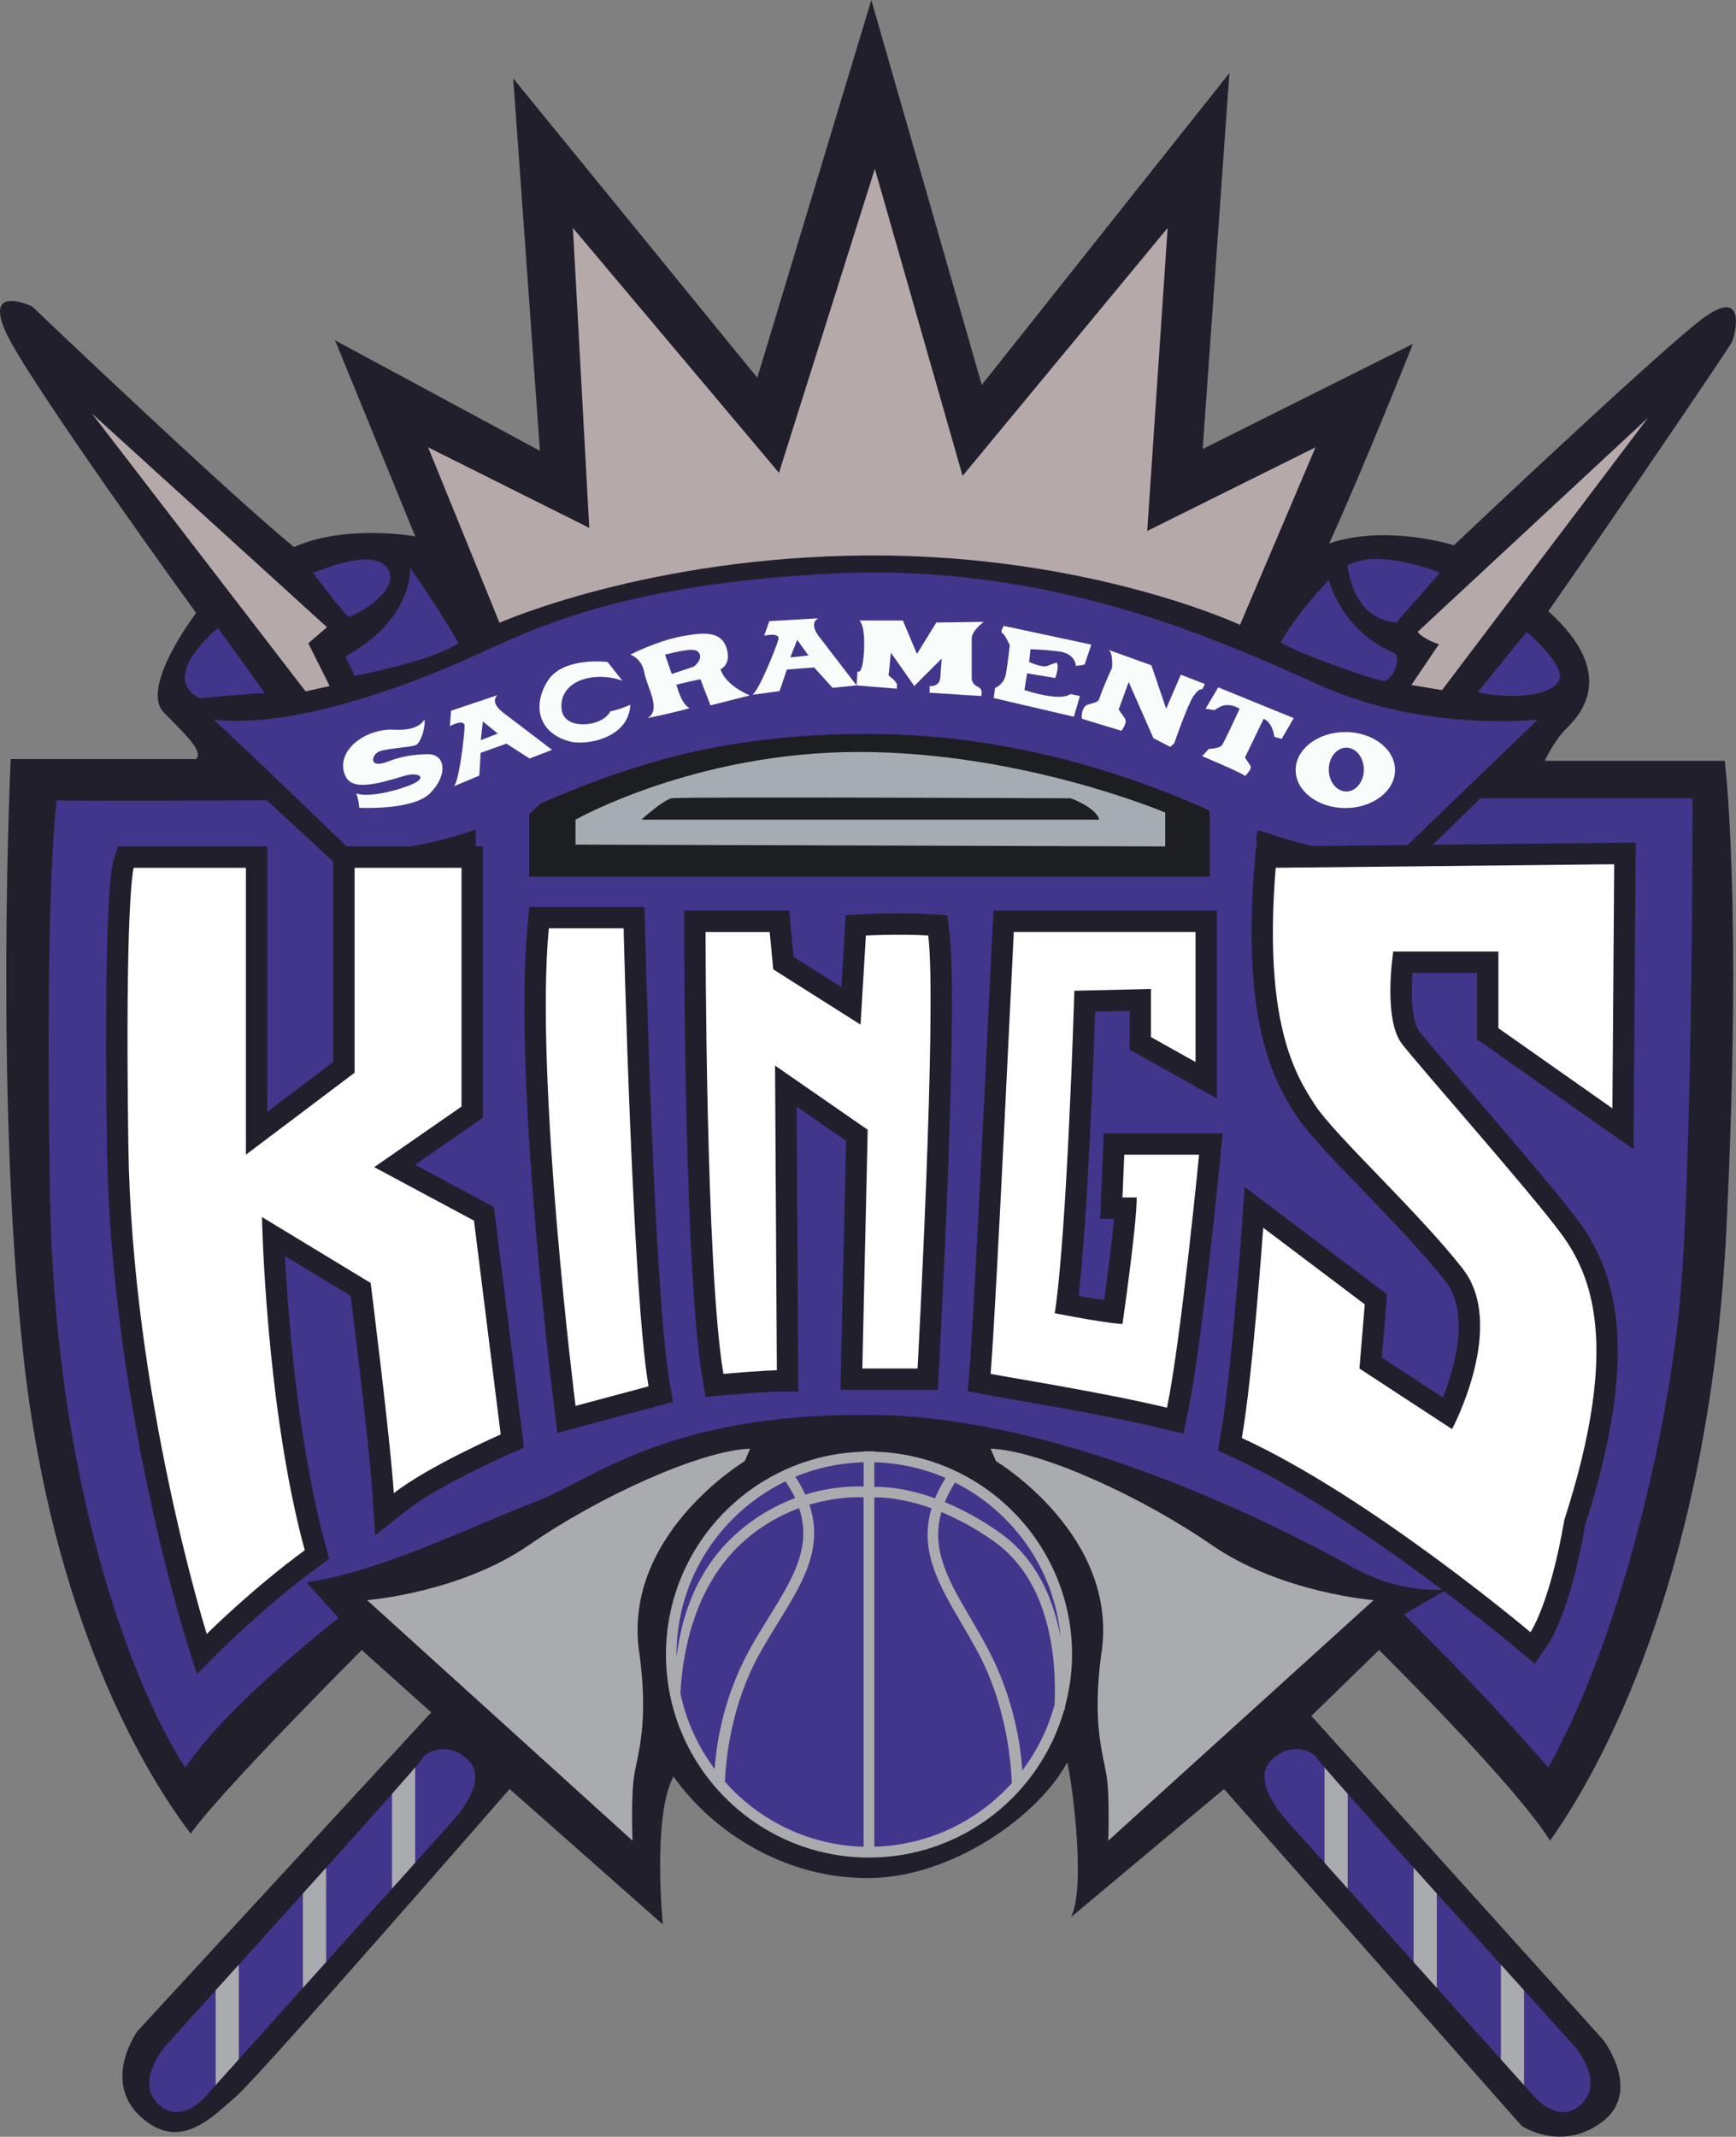 <?xml version="1.0" encoding="UTF-8" standalone="no"?>
<!DOCTYPE svg PUBLIC "-//W3C//DTD SVG 1.1//EN" "http://www.w3.org/Graphics/SVG/1.1/DTD/svg11.dtd">
<svg width="100%" height="100%" viewBox="0 0 8353 10280" version="1.1" xmlns="http://www.w3.org/2000/svg" xmlns:xlink="http://www.w3.org/1999/xlink" xml:space="preserve" xmlns:serif="http://www.serif.com/" style="fill-rule:evenodd;clip-rule:evenodd;stroke-linejoin:round;stroke-miterlimit:1.414;">
    <rect x="0" y="0" width="8353" height="10280" fill="#808080" stroke="none"/>
    <g transform="matrix(1,0,0,1,-20644.6,-2407.24)">
        <g transform="matrix(88.235,0,0,88.235,0,0)">
            <g>
                <path d="M244.663,68.671L234.559,68.671C234.559,68.671 233.685,86.741 235.24,101.12C236.795,115.499 241.846,123.951 244.372,127.255C246.024,124.923 253.699,117.248 253.699,117.248L257.488,120.648L241.457,138.039C241.457,138.039 239.514,140.759 241.651,142.702C243.789,144.644 245.537,142.702 246.8,141.634C248.063,140.565 261.762,124.825 261.762,124.825L270.117,132.209C270.117,132.209 269.534,126.283 270.7,124.146C272.838,127.158 276.724,129.684 281.29,129.684C285.856,129.684 290.618,126.284 292.172,123.369C292.56,125.118 293.143,130.461 292.366,131.821L300.721,124.826L316.947,143.188C316.947,143.188 319.084,144.645 321.319,142.994C323.554,141.343 321.416,138.525 321.416,138.525L305.483,120.842L309.175,117.247C309.175,117.247 316.558,124.534 318.502,127.643C321.806,122.979 327.246,112.195 328.121,94.221C328.995,76.248 328.024,68.767 328.024,68.767L318.212,68.767C318.212,68.767 318.697,67.699 319.377,67.018C320.057,66.338 322.292,64.104 318.406,60.607C321.806,55.75 328.218,46.324 328.412,45.936C328.607,45.548 329.287,42.73 326.664,44.77C324.041,46.811 313.257,57.011 313.257,57.011C313.257,57.011 309.565,55.845 306.456,56.914C308.399,52.639 311.022,46.033 311.022,46.033L299.558,51.765L301.015,31.265L287.511,48.267L281.488,27.282L275.27,47.879L261.96,31.557L263.417,51.863L252.245,45.839L256.617,56.526C256.617,56.526 252.827,55.846 250.01,57.109C246.416,54.194 235.728,43.993 235.728,43.993C235.728,43.993 233.105,42.73 234.271,45.353C235.437,47.976 244.667,60.704 244.667,60.704C244.667,60.704 241.559,64.785 242.918,66.144C244.274,67.505 245.052,68.281 244.663,68.671Z" style="fill:rgb(33,31,44);fill-rule:nonzero;"/>
                <path d="M237.069,70.916C237.236,70.972 248.528,70.916 248.528,70.916L260.694,67.894L283.331,63.328L313.06,70.808L326.273,70.808C326.273,70.808 326.272,90.628 325.593,98.109C324.913,105.589 322.29,116.666 318.404,123.66C314.809,119.483 310.534,115.306 310.534,115.306L312.866,113.946C312.866,113.946 310.437,114.238 307.814,112.78C305.19,111.323 292.756,104.521 281.485,104.425C270.215,104.328 266.232,108.02 263.123,109.186C260.014,110.352 254.768,112.975 250.687,113.558L252.436,115.501C252.436,115.501 246.315,120.261 244.081,123.661C241.749,120.164 236.988,109.381 236.697,92.379C236.405,75.374 237.069,70.916 237.069,70.916Z" style="fill:rgb(65,54,140);fill-rule:nonzero;"/>
                <path d="M248.528,70.916L252.824,74.889L259.916,74.889L259.916,71.779L250.589,70.419L248.528,70.916Z" style="fill:rgb(33,31,44);fill-rule:nonzero;"/>
                <path d="M302.47,72.945L302.664,74.791L311.019,74.402L314.905,70.613L314.71,69.836L306.549,68.573C306.55,68.573 302.566,71.488 302.47,72.945Z" style="fill:rgb(33,31,44);fill-rule:nonzero;"/>
                <path d="M262.831,71.683L262.831,75.083L299.944,75.083L299.944,71.877L299.847,69.739L282.067,66.047L265.162,69.447L262.831,71.683Z" style="fill:rgb(29,30,34);fill-rule:nonzero;"/>
                <path d="M250.638,64.979L238.98,49.822L251.804,61.48L250.784,62.355L251.95,64.687L250.638,64.979Z" style="fill:rgb(182,169,170);fill-rule:nonzero;"/>
                <path d="M245.859,61.517C245.859,61.517 242.577,64.187 244.858,65.355C247.695,65.078 248.418,65.078 248.418,65.078L245.859,61.517Z" style="fill:rgb(65,54,140);fill-rule:nonzero;"/>
                <path d="M251.033,58.513C251.033,58.513 252.813,60.849 252.98,60.905C253.147,60.961 255.817,59.57 255.15,58.346C254.481,57.122 251.812,58.234 251.033,58.513Z" style="fill:rgb(65,54,140);fill-rule:nonzero;"/>
                <path d="M256.317,58.234C256.372,58.401 256.428,61.071 252.813,63.074L253.313,64.131C253.313,64.131 257.484,63.352 258.986,62.351C257.485,59.792 256.317,58.234 256.317,58.234Z" style="fill:rgb(65,54,140);fill-rule:nonzero;"/>
                <path d="M261.212,61.238L257.318,51.671L266.107,56.065L265.215,39.712L276.452,53.063L281.681,36.486L286.465,53.23L297.646,39.712L296.534,56.233L305.711,51.671L301.595,61.35C301.595,61.35 293.364,57.511 281.348,57.567C269.333,57.623 261.212,61.238 261.212,61.238Z" style="fill:rgb(182,169,170);fill-rule:nonzero;"/>
                <path d="M311.274,61.739L323.845,50.057L312.609,64.91L310.94,64.632L312.442,62.406C312.442,62.406 311.663,62.185 311.274,61.739Z" style="fill:rgb(182,169,170);fill-rule:nonzero;"/>
                <path d="M310.105,61.238L312.497,58.512C312.497,58.512 309.16,57.121 307.435,58.122C307.659,59.236 308.047,60.96 310.105,61.238Z" style="fill:rgb(65,54,140);fill-rule:nonzero;"/>
                <path d="M306.435,58.902C306.435,58.902 307.102,61.683 310.05,62.907C310.384,63.297 309.884,64.464 309.383,64.409C308.882,64.353 304.432,62.796 303.82,62.295C304.71,60.682 306.435,58.902 306.435,58.902Z" style="fill:rgb(65,54,140);fill-rule:nonzero;"/>
                <path d="M314.556,65.021L317.226,61.74C317.226,61.74 319.34,63.52 319.006,64.354C318.672,65.188 316.448,65.466 314.556,65.021Z" style="fill:rgb(65,54,140);fill-rule:nonzero;"/>
                <path d="M317.839,66.521C317.672,66.521 311.664,67.189 306.046,64.686C300.428,62.182 291.249,57.9 279.067,58.567C266.884,59.234 262.491,61.905 258.875,63.463C255.259,65.02 249.641,66.967 245.636,66.523C249.03,69.694 253.146,73.698 253.146,73.698C253.146,73.698 256.762,74.032 262.436,71.529C268.11,69.026 273.115,67.301 281.349,67.301C289.583,67.301 296.367,69.859 300.039,71.528C303.711,73.197 307.437,73.976 310.052,74.031C312.777,71.36 317.839,66.521 317.839,66.521Z" style="fill:rgb(65,54,140);fill-rule:nonzero;"/>
                <path d="M265.357,71.974C265.357,71.974 271.867,68.282 280.805,68.282C289.743,68.282 297.515,71.586 297.515,71.586L297.515,73.433L265.357,73.335L265.357,71.974Z" style="fill:rgb(165,173,178);fill-rule:nonzero;"/>
                <path d="M268.951,71.974C268.951,71.974 270.118,70.906 270.603,70.808C271.088,70.711 292.365,70.808 292.365,70.808C292.365,70.808 293.726,71.294 293.92,71.974L268.951,71.974Z" style="fill:rgb(29,30,34);fill-rule:nonzero;"/>
                <g>
                    <path d="M256.608,90.791L260.305,88.226L260.305,73.432L252.144,73.432L252.144,85.189L248.549,87.9L248.549,73.432L240.405,73.432L240.15,74.249C239.888,75.087 239.66,79.603 239.805,89.77C240,103.386 243.965,116.184 244.134,116.722L244.71,118.559L246.071,117.198C246.095,117.175 248.469,114.808 251.28,112.748L251.926,112.274L251.716,111.502C250.219,105.99 249.69,99.169 249.511,95.764L253.099,97.939C253.338,99.87 254.124,106.277 254.285,108.775L254.429,110.991L256.172,109.615C257.879,108.267 261.709,106.579 261.748,106.561L262.544,106.211L260.904,93.092L256.608,90.791Z" style="fill:rgb(33,31,44);fill-rule:nonzero;"/>
                    <path d="M269.146,77.871L269.119,76.734L262.84,76.734L262.74,77.791C261.96,86.081 264.11,103.352 264.201,104.083L264.368,105.408L265.659,105.064C265.659,105.064 267.117,104.674 269.644,103.995L270.675,103.717L270.489,102.666C269.639,97.854 269.151,78.07 269.146,77.871Z" style="fill:rgb(33,31,44);fill-rule:nonzero;"/>
                    <path d="M285.634,77.186L284.667,77.125C284.184,77.095 283.631,77.08 283.021,77.08C281.995,77.08 281.166,77.123 281.131,77.125L280.091,77.18L279.856,81.106L277.248,79.456L277.007,76.93L271.283,76.93L271.283,78.096C271.283,78.85 271.294,96.622 272.271,102.384L272.45,103.445L273.521,103.351C275.64,103.167 276.332,103.162 276.335,103.162L277.507,103.162L277.416,87.617L280.11,89.482L279.806,103.065L285.114,103.065L285.175,101.961C285.219,101.156 286.244,82.188 285.751,78.148L285.634,77.186Z" style="fill:rgb(33,31,44);fill-rule:nonzero;"/>
                    <path d="M300.645,89.073L294.162,89.073L293.968,93.736L294.723,93.736C294.606,95.018 294.369,96.855 294.187,98.177C293.838,98.124 293.381,98.049 292.79,97.942C293.279,93.659 293.589,85.432 293.69,82.44L295.572,82.396L295.572,84.509L300.333,87.175L300.333,76.929L288.151,76.929L288.093,78.034C288.074,78.402 288.023,79.446 287.952,80.907C287.664,86.882 287.063,99.312 286.832,102.092L286.745,103.141L287.78,103.335C288.151,103.404 288.707,103.501 289.384,103.619C291.591,104.003 294.927,104.583 297.338,105.168L298.512,105.453L298.755,104.268C299.535,100.462 300.482,90.762 300.522,90.351L300.645,89.073Z" style="fill:rgb(33,31,44);fill-rule:nonzero;"/>
                    <path d="M323.051,89.946L323.172,73.224L302.463,73.442L302.378,74.504C301.657,83.453 303.635,86.51 304.698,88.151C305.282,89.055 306.664,90.49 308.264,92.151C309.837,93.784 311.62,95.636 312.822,97.174C314.09,98.797 313.377,101.669 312.66,103.482L309.325,101.301L309.613,97.855L301.849,92L301.696,94.139C301.69,94.22 301.111,102.278 300.545,105.484L300.388,106.371L301.207,106.747C307.974,109.849 316.593,117.095 316.679,117.168L317.663,117.999L318.392,116.937C318.516,116.757 319.616,115.056 320.413,110.435C323.606,100.504 321.882,96.339 320.02,93.821C318.969,92.399 316.289,89.28 314.134,86.774C312.851,85.281 311.742,83.991 311.353,83.496C310.972,83.011 310.905,81.574 310.994,80.33L314.517,80.33L314.517,83.947L323.051,89.946Z" style="fill:rgb(33,31,44);fill-rule:nonzero;"/>
                </g>
                <g>
                    <path d="M241.263,74.597L247.384,74.597L247.384,90.239L253.31,85.77L253.31,74.597L259.14,74.597L259.14,87.616L254.379,90.92L259.82,93.835L261.277,105.493C261.277,105.493 257.294,107.242 255.448,108.699C255.253,105.687 254.185,97.235 254.185,97.235L248.259,93.639C248.259,93.639 248.454,103.938 250.591,111.807C247.676,113.945 245.247,116.373 245.247,116.373C245.247,116.373 241.166,103.355 240.972,89.753C240.777,76.151 241.263,74.597 241.263,74.597Z" style="fill:white;fill-rule:nonzero;"/>
                    <path d="M263.9,77.899L267.981,77.899C267.981,77.899 268.466,97.914 269.341,102.869C266.815,103.549 265.358,103.937 265.358,103.937C265.358,103.937 263.123,86.158 263.9,77.899Z" style="fill:white;fill-rule:nonzero;"/>
                    <path d="M272.449,78.095C272.449,78.095 272.449,96.457 273.421,102.189C275.656,101.996 276.336,101.996 276.336,101.996L276.238,85.382L281.29,88.88L280.998,101.899L284.01,101.899C284.01,101.899 285.079,82.273 284.593,78.291C283.038,78.193 281.192,78.291 281.192,78.291L280.9,83.148L276.14,80.136L275.945,78.096L272.449,78.096L272.449,78.095Z" style="fill:white;fill-rule:nonzero;"/>
                    <path d="M289.257,78.095L299.167,78.095L299.167,85.187L296.738,83.828L296.738,81.204L292.56,81.302C292.56,81.302 292.172,94.417 291.492,98.886C294.504,99.47 295.183,99.47 295.183,99.47C295.183,99.47 295.961,94.126 295.961,92.572L295.183,92.572L295.281,90.24L299.361,90.24C299.361,90.24 298.389,100.248 297.612,104.037C294.405,103.26 289.548,102.482 287.994,102.19C288.285,98.691 289.16,79.94 289.257,78.095Z" style="fill:white;fill-rule:nonzero;"/>
                    <path d="M303.539,74.597L321.998,74.403L321.901,87.714L315.683,83.342L315.683,79.164L309.951,79.164C309.951,79.164 309.368,82.856 310.437,84.216C311.505,85.576 317.431,92.279 319.083,94.515C320.735,96.749 322.387,100.538 319.278,110.157C318.5,114.723 317.432,116.278 317.432,116.278C317.432,116.278 308.688,108.894 301.693,105.688C302.276,102.384 302.859,94.223 302.859,94.223L308.397,98.401L308.105,101.899L313.157,105.203C313.157,105.203 316.169,99.568 313.74,96.459C311.311,93.35 306.744,89.172 305.676,87.521C304.608,85.87 302.858,83.05 303.539,74.597Z" style="fill:white;fill-rule:nonzero;"/>
                </g>
                <path d="M253.99,114.527C253.99,114.527 259.042,114.138 262.831,111.515C266.62,108.892 272.158,106.366 274.878,106.269L274.587,106.949C274.587,106.949 267.786,111.029 268.855,117.539C269.341,121.231 268.758,122.883 268.563,124.049C268.369,125.215 268.466,127.644 268.466,127.644L253.99,114.527Z" style="fill:rgb(169,171,175);fill-rule:nonzero;"/>
                <path d="M308.881,114.527C308.881,114.527 303.829,114.138 300.04,111.515C296.251,108.892 290.713,106.366 287.993,106.269L288.285,106.949C288.285,106.949 295.086,111.029 294.017,117.539C293.532,121.231 294.114,122.883 294.309,124.049C294.504,125.215 294.406,127.644 294.406,127.644L308.881,114.527Z" style="fill:rgb(169,171,175);fill-rule:nonzero;"/>
                <g>
                    <path id="SVGID_1_" d="M243.011,138.815C243.011,138.815 256.904,123.465 257.001,123.173C257.098,122.882 258.362,122.105 259.527,123.271C260.693,124.437 258.653,126.574 258.653,126.574L245.051,141.73C245.051,141.73 243.691,143.188 242.525,141.924C241.36,140.662 243.011,138.815 243.011,138.815Z" style="fill:rgb(65,54,140);fill-rule:nonzero;"/>
                    <g>
                        <clipPath id="_clip1">
                            <path d="M243.011,138.815C243.011,138.815 256.904,123.465 257.001,123.173C257.098,122.882 258.362,122.105 259.527,123.271C260.693,124.437 258.653,126.574 258.653,126.574L245.051,141.73C245.051,141.73 243.691,143.188 242.525,141.924C241.36,140.662 243.011,138.815 243.011,138.815Z"/>
                        </clipPath>
                        <g clip-path="url(#_clip1)">
                            <rect x="245.732" y="131.335" width="1.263" height="11.853" style="fill:rgb(169,171,175);"/>
                            <rect x="250.492" y="127.546" width="1.263" height="11.853" style="fill:rgb(169,171,175);"/>
                            <rect x="255.35" y="121.231" width="1.263" height="11.853" style="fill:rgb(169,171,175);"/>
                        </g>
                    </g>
                </g>
                <g>
                    <path id="SVGID_3_" d="M319.804,138.815C319.804,138.815 305.911,123.465 305.814,123.173C305.717,122.882 304.454,122.105 303.288,123.271C302.122,124.437 304.162,126.574 304.162,126.574L317.764,141.73C317.764,141.73 319.124,143.188 320.29,141.924C321.455,140.662 319.804,138.815 319.804,138.815Z" style="fill:rgb(65,54,140);fill-rule:nonzero;"/>
                    <g>
                        <clipPath id="_clip2">
                            <path d="M319.804,138.815C319.804,138.815 305.911,123.465 305.814,123.173C305.717,122.882 304.454,122.105 303.288,123.271C302.122,124.437 304.162,126.574 304.162,126.574L317.764,141.73C317.764,141.73 319.124,143.188 320.29,141.924C321.455,140.662 319.804,138.815 319.804,138.815Z"/>
                        </clipPath>
                        <g clip-path="url(#_clip2)">
                            <rect x="315.82" y="131.335" width="1.263" height="11.853" style="fill:rgb(169,171,175);"/>
                            <rect x="311.06" y="127.546" width="1.263" height="11.853" style="fill:rgb(169,171,175);"/>
                            <rect x="306.202" y="121.231" width="1.263" height="11.853" style="fill:rgb(169,171,175);"/>
                        </g>
                    </g>
                </g>
                <g>
                    <path d="M257.108,66.517C257.108,66.517 256.872,67.148 255.453,67.069C254.035,66.99 252.537,68.013 252.695,69.196C252.853,70.379 253.956,70.22 256.005,69.59C256.793,69.354 257.344,69.67 256.399,70.064C255.453,70.458 253.956,70.774 253.404,70.537C253.561,71.01 253.561,71.325 253.561,71.325C253.561,71.325 256.476,71.483 257.422,70.537C258.368,69.591 258.288,68.488 257.422,68.409C257.422,68.409 256.286,68.344 255.158,68.795C254.031,69.246 254.215,68.406 254.686,68.241C255.158,68.077 256.307,68.036 256.635,67.913C256.964,67.788 257.211,66.722 257.108,66.517Z" style="fill:rgb(248,252,251);fill-rule:nonzero;"/>
                    <path d="M261.422,66.145C261.422,66.145 260.66,65.623 261.097,65.185L258.569,66.034L258.507,66.874C258.507,66.874 259.309,66.436 259.309,66.874C259.309,67.311 259.017,69.861 258.726,70.152L260.11,69.57L260.183,68.331L261.587,67.827L262.852,68.639L264.078,68.167L261.422,66.145ZM260.192,67.638C260.192,67.638 260.267,66.903 260.305,66.618L261.116,67.278L260.192,67.638Z" style="fill:rgb(248,252,251);fill-rule:nonzero;"/>
                    <path d="M278.649,62.005C278.649,62.005 278.05,61.302 278.587,60.994L275.924,61.15L275.645,61.944C275.645,61.944 276.533,61.732 276.418,62.154C276.304,62.576 275.354,64.961 274.996,65.166L276.485,64.966L276.881,63.79L278.368,63.672L279.376,64.786L280.683,64.652L278.649,62.005ZM277.071,63.124C277.071,63.124 277.337,62.434 277.447,62.17L278.056,63.02L277.071,63.124Z" style="fill:rgb(248,252,251);fill-rule:nonzero;"/>
                    <path d="M267.907,64.396L267.106,63.375C267.106,63.375 264.774,63.084 263.9,64.322C263.025,65.561 263.171,67.309 265.212,67.747C266.305,67.893 268.273,67.383 268.345,65.707C267.689,65.998 267.252,66.071 267.252,66.071C267.252,66.071 267.055,66.547 266.235,66.726C265.732,66.835 264.608,66.835 264.588,65.819C264.557,64.294 266.523,63.885 267.907,64.396Z" style="fill:rgb(248,252,251);fill-rule:nonzero;"/>
                    <path d="M273.263,63.776C273.263,63.776 273.882,63.52 273.591,62.61C273.299,61.699 272.389,61.735 271.077,61.991C269.765,62.246 268.345,62.974 268.345,62.974C268.345,62.974 268.964,63.156 269.11,63.957C269.256,64.759 270.057,65.961 269.292,66.435C271.041,66.071 271.587,65.889 271.587,65.889C271.587,65.889 271.186,65.816 270.858,64.614C271.879,64.358 272.17,64.322 272.17,64.322L272.717,65.743L274.866,65.197C274.866,65.197 273.555,64.687 273.263,63.776ZM271.806,63.63L270.604,64.031L270.24,62.974C271.697,62.61 272.025,62.646 272.135,62.974C272.245,63.302 271.806,63.63 271.806,63.63Z" style="fill:rgb(248,252,251);fill-rule:nonzero;"/>
                    <path d="M280.841,61.116L283.209,61.116L283.975,62.938L285.031,61.225L287.618,61.189C287.618,61.189 286.962,61.663 286.962,62.1C286.962,62.537 286.962,64.286 286.962,64.286C286.962,64.286 286.962,64.578 287.29,64.724C287.618,64.87 287.472,65.234 287.472,65.234L284.667,65.051L284.667,64.687C284.667,64.687 285.213,64.76 285.25,64.213C285.286,63.667 285.323,63.193 285.323,63.193L283.829,64.686L282.554,62.865L282.445,63.994C282.445,63.994 282.336,64.067 282.554,64.213C282.773,64.359 282.882,64.578 282.882,64.578L282.882,64.832L280.683,64.652L280.732,63.884C280.732,63.884 280.914,64.067 281.024,63.411C281.132,62.756 281.169,61.444 280.841,61.116Z" style="fill:rgb(248,252,251);fill-rule:nonzero;"/>
                    <path d="M288.71,61.408L293.483,62.428L293.119,63.521L292.645,63.594C292.645,63.594 292.645,62.902 291.661,62.792C290.677,62.682 290.167,62.683 290.167,62.683L290.094,63.375C290.094,63.375 290.823,63.703 291.077,63.594C291.331,63.485 291.587,63.412 291.587,63.412C291.769,63.594 291.514,64.25 291.514,64.25L289.984,63.994L289.838,64.905C289.838,64.905 291.733,65.561 292.352,65.124L292.862,65.233L292.534,66.362L288.162,65.342L288.235,64.795C288.235,64.795 288.709,64.613 288.818,64.066C288.927,63.519 289.037,62.463 289.037,62.463C289.037,62.463 288.782,61.88 288.636,61.807C288.492,61.735 288.71,61.408 288.71,61.408Z" style="fill:rgb(248,252,251);fill-rule:nonzero;"/>
                    <path d="M294.431,62.72L296.763,63.558L297.565,65.926L298.366,64.068L299.678,64.579L299.532,64.87C299.532,64.87 299.386,64.761 299.058,65.234C298.73,65.708 298.001,67.821 298.001,67.821L297.782,68.003L296.871,67.529L295.523,64.468L294.977,65.962C294.977,65.962 295.123,66.181 295.305,66.436C295.487,66.691 295.123,67.128 295.123,67.128L292.974,66.472C292.974,66.472 292.891,66.063 293.156,65.781C293.315,65.611 293.825,65.667 293.921,65.38C294.176,64.615 294.613,63.704 294.613,63.704C294.613,63.704 294.686,62.901 294.431,62.72Z" style="fill:rgb(248,252,251);fill-rule:nonzero;"/>
                    <path d="M299.713,65.926L300.405,64.76L304.522,66.436L303.866,67.566L303.465,67.457C303.465,67.457 303.392,66.691 302.882,66.473L301.862,68.586C301.862,68.586 302.008,68.805 302.154,69.024C302.3,69.243 301.753,69.679 301.862,69.607C301.971,69.534 299.53,68.513 299.53,68.513L299.894,68.113C299.894,68.113 300.477,68.113 300.623,67.894C300.769,67.675 301.57,65.927 301.57,65.927C301.57,65.927 300.987,65.526 300.441,65.854C299.895,66.182 300.186,66 300.186,66L299.713,65.926Z" style="fill:rgb(248,252,251);fill-rule:nonzero;"/>
                    <path d="M307.337,67.196C305.841,67.196 304.627,68.124 304.627,69.268C304.627,70.412 305.841,71.34 307.337,71.34C308.834,71.34 310.047,70.411 310.047,69.268C310.047,68.124 308.834,67.196 307.337,67.196ZM307.39,70.438C306.862,70.438 306.434,69.903 306.434,69.243C306.434,68.583 306.862,68.048 307.39,68.048C307.918,68.048 308.347,68.583 308.347,69.243C308.347,69.903 307.918,70.438 307.39,70.438Z" style="fill:rgb(248,252,251);fill-rule:nonzero;"/>
                </g>
                <g>
                    <circle cx="281.154" cy="117.581" r="10.773" style="fill:rgb(65,54,140);"/>
                    <path d="M292.434,117.491C292.434,111.484 287.623,106.59 281.653,106.433L281.653,106.415L281.07,106.415L281.07,106.433C275.1,106.589 270.289,111.484 270.289,117.491C270.289,123.597 275.256,128.564 281.362,128.564C286.423,128.564 290.691,125.148 292.007,120.503L292.043,120.503C292.043,120.481 292.045,120.437 292.049,120.374C292.049,120.362 292.049,120.35 292.05,120.338C292.292,119.428 292.434,118.478 292.434,117.491ZM289.721,123.812C289.641,122.546 289.294,119.914 287.835,117.165C287.521,116.573 287.195,116.018 286.88,115.479C285.702,113.469 284.723,111.787 285.307,109.728C286.164,110.081 287.127,110.582 288.161,111.313C291.274,113.509 291.587,117.784 291.483,120.222C291.127,121.539 290.523,122.752 289.721,123.812ZM291.809,116.549C291.419,114.465 290.502,112.266 288.49,110.847C287.403,110.08 286.394,109.553 285.496,109.184C285.635,108.84 285.82,108.486 286.053,108.118C289.221,109.709 291.477,112.852 291.809,116.549ZM285.537,107.867C285.299,108.25 285.109,108.619 284.963,108.975C283.241,108.355 282.028,108.342 281.652,108.358L281.652,107.01C283.029,107.049 284.34,107.347 285.537,107.867ZM281.069,108.331C280.467,108.31 279.286,108.343 277.888,108.772C277.744,108.458 277.56,108.132 277.343,107.798C278.495,107.319 279.753,107.047 281.069,107.01L281.069,108.331ZM276.81,108.049C277.019,108.362 277.195,108.667 277.332,108.961C276.319,109.339 275.225,109.933 274.173,110.861C271.875,112.888 271.117,115.574 270.871,117.599C270.871,117.562 270.866,117.528 270.866,117.491C270.865,113.337 273.299,109.749 276.81,108.049ZM275.924,115.419C275.581,115.973 275.227,116.546 274.887,117.155C273.391,119.847 273.031,122.435 272.946,123.737C272.047,122.529 271.392,121.132 271.079,119.605C271.173,117.648 271.733,113.79 274.558,111.297C275.548,110.423 276.588,109.865 277.551,109.511C278.259,111.635 277.202,113.354 275.924,115.419ZM273.502,124.425C273.553,123.215 273.84,120.242 275.398,117.44C275.73,116.841 276.081,116.275 276.419,115.726C277.74,113.592 278.911,111.691 278.109,109.326C279.424,108.93 280.53,108.901 281.068,108.918L281.068,127.974C278.059,127.889 275.367,126.535 273.502,124.425ZM281.652,127.973L281.652,108.93C281.928,108.917 283.091,108.918 284.77,109.52C284.085,111.823 285.167,113.684 286.389,115.767C286.701,116.299 287.024,116.849 287.332,117.431C288.852,120.298 289.107,123.346 289.147,124.505C287.286,126.568 284.625,127.891 281.652,127.973Z" style="fill:rgb(169,171,175);fill-rule:nonzero;"/>
                </g>
            </g>
        </g>
    </g>
</svg>
